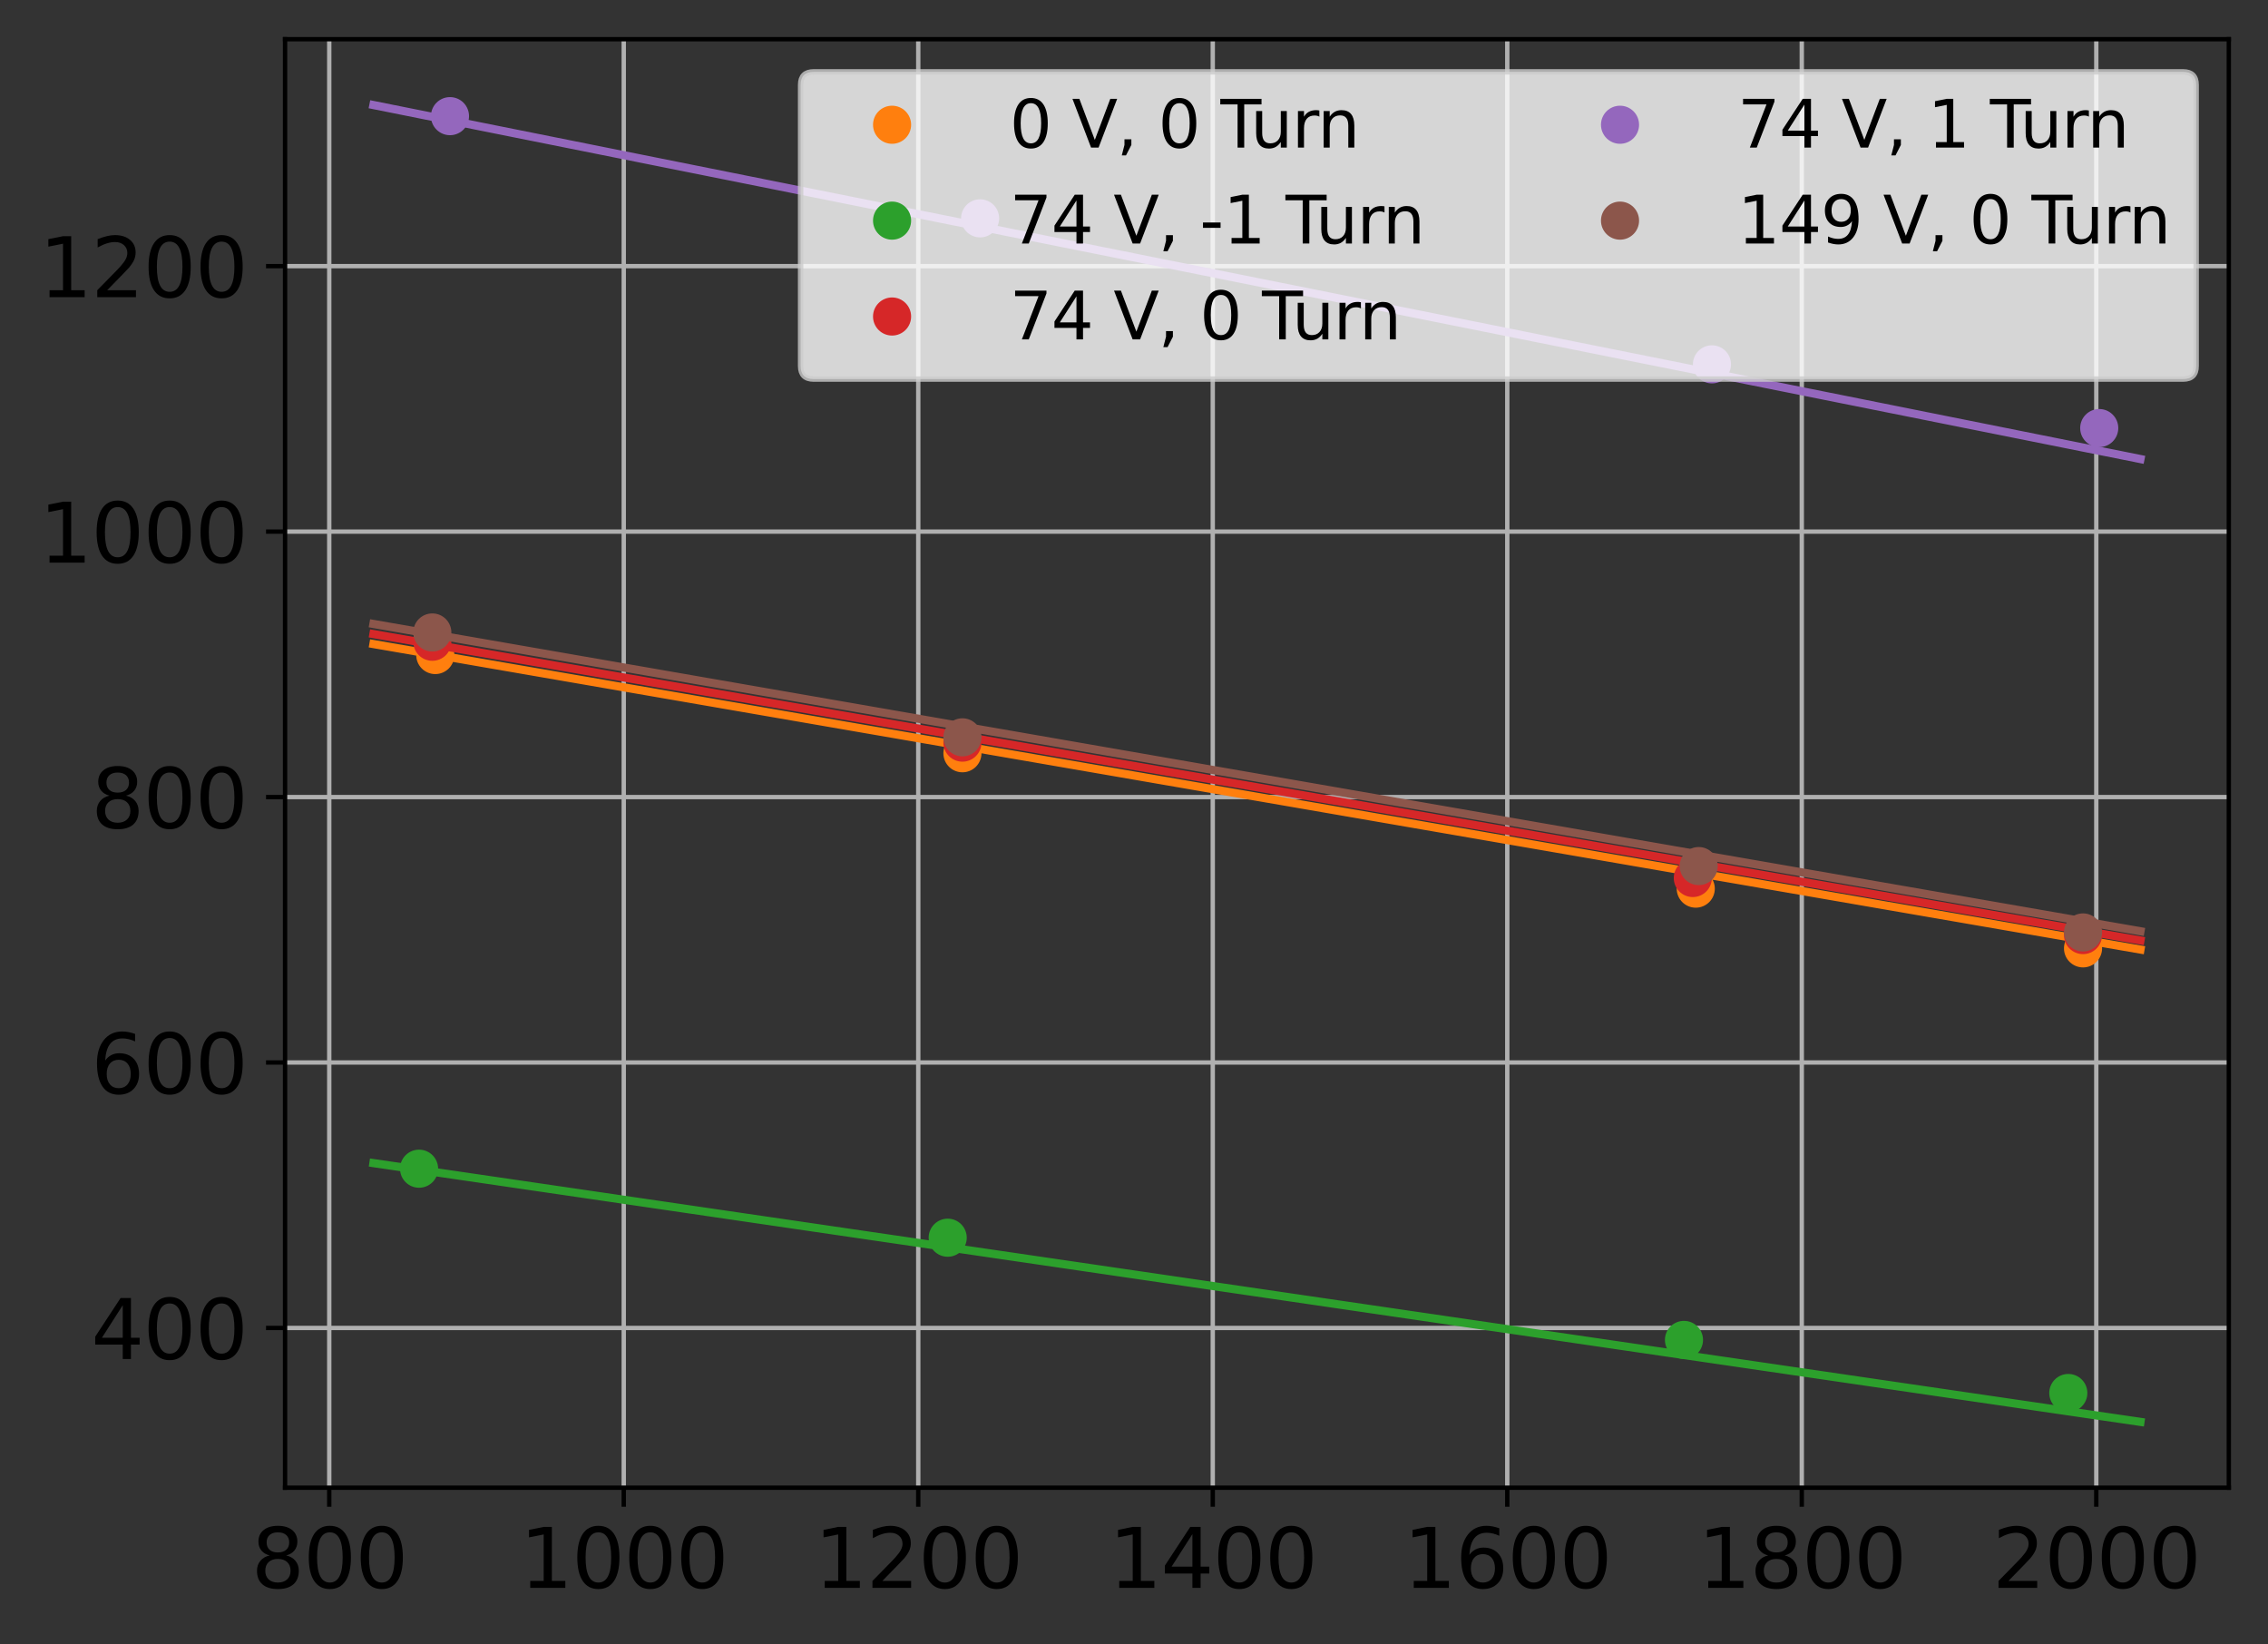 <?xml version="1.0" encoding="utf-8" standalone="no"?>
<!DOCTYPE svg PUBLIC "-//W3C//DTD SVG 1.1//EN"
  "http://www.w3.org/Graphics/SVG/1.1/DTD/svg11.dtd">
<svg xmlns:xlink="http://www.w3.org/1999/xlink" width="416.695pt" height="302.029pt" viewBox="0 0 416.695 302.029" xmlns="http://www.w3.org/2000/svg" version="1.1">
 <rect x="0" y="0" width="416.695" height="302.029" fill="#333333" stroke="none"/>
 <defs>
  <style type="text/css">*{stroke-linejoin: round; stroke-linecap: butt}</style>
 </defs>
 <g id="figure_1">
  <g id="patch_1">
   <path d="M 0 302.029 
L 416.695 302.029 
L 416.695 0 
L 0 0 
L 0 302.029 
z
" style="fill: none"/>
  </g>
  <g id="axes_1">
   <g id="patch_2">
    <path d="M 52.375 273.312 
L 409.495 273.312 
L 409.495 7.2 
L 52.375 7.2 
L 52.375 273.312 
z
" style="fill: none"/>
   </g>
   <g id="matplotlib.axis_1">
    <g id="xtick_1">
     <g id="line2d_1">
      <path d="M 60.491 273.312 
L 60.491 7.2 
" clip-path="url(#p8bc00dfc79)" style="fill: none; stroke: #b0b0b0; stroke-width: 0.8; stroke-linecap: square"/>
     </g>
     <g id="line2d_2">
      <defs>
       <path id="md39032bed2" d="M 0 0 
L 0 3.5 
" style="stroke: #000000; stroke-width: 0.8"/>
      </defs>
      <g>
       <use xlink:href="#md39032bed2" x="60.491" y="273.312" style="stroke: #000000; stroke-width: 0.8"/>
      </g>
     </g>
     <g id="text_1">
      <!-- 800 -->
      <g transform="translate(46.176 291.71) scale(0.15 -0.15)">
       <defs>
        <path id="DejaVuSans-38" d="M 2034 2216 
Q 1584 2216 1326 1975 
Q 1069 1734 1069 1313 
Q 1069 891 1326 650 
Q 1584 409 2034 409 
Q 2484 409 2743 651 
Q 3003 894 3003 1313 
Q 3003 1734 2745 1975 
Q 2488 2216 2034 2216 
z
M 1403 2484 
Q 997 2584 770 2862 
Q 544 3141 544 3541 
Q 544 4100 942 4425 
Q 1341 4750 2034 4750 
Q 2731 4750 3128 4425 
Q 3525 4100 3525 3541 
Q 3525 3141 3298 2862 
Q 3072 2584 2669 2484 
Q 3125 2378 3379 2068 
Q 3634 1759 3634 1313 
Q 3634 634 3220 271 
Q 2806 -91 2034 -91 
Q 1263 -91 848 271 
Q 434 634 434 1313 
Q 434 1759 690 2068 
Q 947 2378 1403 2484 
z
M 1172 3481 
Q 1172 3119 1398 2916 
Q 1625 2713 2034 2713 
Q 2441 2713 2670 2916 
Q 2900 3119 2900 3481 
Q 2900 3844 2670 4047 
Q 2441 4250 2034 4250 
Q 1625 4250 1398 4047 
Q 1172 3844 1172 3481 
z
" transform="scale(0.016)"/>
        <path id="DejaVuSans-30" d="M 2034 4250 
Q 1547 4250 1301 3770 
Q 1056 3291 1056 2328 
Q 1056 1369 1301 889 
Q 1547 409 2034 409 
Q 2525 409 2770 889 
Q 3016 1369 3016 2328 
Q 3016 3291 2770 3770 
Q 2525 4250 2034 4250 
z
M 2034 4750 
Q 2819 4750 3233 4129 
Q 3647 3509 3647 2328 
Q 3647 1150 3233 529 
Q 2819 -91 2034 -91 
Q 1250 -91 836 529 
Q 422 1150 422 2328 
Q 422 3509 836 4129 
Q 1250 4750 2034 4750 
z
" transform="scale(0.016)"/>
       </defs>
       <use xlink:href="#DejaVuSans-38"/>
       <use xlink:href="#DejaVuSans-30" x="63.623"/>
       <use xlink:href="#DejaVuSans-30" x="127.246"/>
      </g>
     </g>
    </g>
    <g id="xtick_2">
     <g id="line2d_3">
      <path d="M 114.6 273.312 
L 114.6 7.2 
" clip-path="url(#p8bc00dfc79)" style="fill: none; stroke: #b0b0b0; stroke-width: 0.8; stroke-linecap: square"/>
     </g>
     <g id="line2d_4">
      <g>
       <use xlink:href="#md39032bed2" x="114.6" y="273.312" style="stroke: #000000; stroke-width: 0.8"/>
      </g>
     </g>
     <g id="text_2">
      <!-- 1000 -->
      <g transform="translate(95.513 291.71) scale(0.15 -0.15)">
       <defs>
        <path id="DejaVuSans-31" d="M 794 531 
L 1825 531 
L 1825 4091 
L 703 3866 
L 703 4441 
L 1819 4666 
L 2450 4666 
L 2450 531 
L 3481 531 
L 3481 0 
L 794 0 
L 794 531 
z
" transform="scale(0.016)"/>
       </defs>
       <use xlink:href="#DejaVuSans-31"/>
       <use xlink:href="#DejaVuSans-30" x="63.623"/>
       <use xlink:href="#DejaVuSans-30" x="127.246"/>
       <use xlink:href="#DejaVuSans-30" x="190.869"/>
      </g>
     </g>
    </g>
    <g id="xtick_3">
     <g id="line2d_5">
      <path d="M 168.71 273.312 
L 168.71 7.2 
" clip-path="url(#p8bc00dfc79)" style="fill: none; stroke: #b0b0b0; stroke-width: 0.8; stroke-linecap: square"/>
     </g>
     <g id="line2d_6">
      <g>
       <use xlink:href="#md39032bed2" x="168.71" y="273.312" style="stroke: #000000; stroke-width: 0.8"/>
      </g>
     </g>
     <g id="text_3">
      <!-- 1200 -->
      <g transform="translate(149.622 291.71) scale(0.15 -0.15)">
       <defs>
        <path id="DejaVuSans-32" d="M 1228 531 
L 3431 531 
L 3431 0 
L 469 0 
L 469 531 
Q 828 903 1448 1529 
Q 2069 2156 2228 2338 
Q 2531 2678 2651 2914 
Q 2772 3150 2772 3378 
Q 2772 3750 2511 3984 
Q 2250 4219 1831 4219 
Q 1534 4219 1204 4116 
Q 875 4013 500 3803 
L 500 4441 
Q 881 4594 1212 4672 
Q 1544 4750 1819 4750 
Q 2544 4750 2975 4387 
Q 3406 4025 3406 3419 
Q 3406 3131 3298 2873 
Q 3191 2616 2906 2266 
Q 2828 2175 2409 1742 
Q 1991 1309 1228 531 
z
" transform="scale(0.016)"/>
       </defs>
       <use xlink:href="#DejaVuSans-31"/>
       <use xlink:href="#DejaVuSans-32" x="63.623"/>
       <use xlink:href="#DejaVuSans-30" x="127.246"/>
       <use xlink:href="#DejaVuSans-30" x="190.869"/>
      </g>
     </g>
    </g>
    <g id="xtick_4">
     <g id="line2d_7">
      <path d="M 222.819 273.312 
L 222.819 7.2 
" clip-path="url(#p8bc00dfc79)" style="fill: none; stroke: #b0b0b0; stroke-width: 0.8; stroke-linecap: square"/>
     </g>
     <g id="line2d_8">
      <g>
       <use xlink:href="#md39032bed2" x="222.819" y="273.312" style="stroke: #000000; stroke-width: 0.8"/>
      </g>
     </g>
     <g id="text_4">
      <!-- 1400 -->
      <g transform="translate(203.731 291.71) scale(0.15 -0.15)">
       <defs>
        <path id="DejaVuSans-34" d="M 2419 4116 
L 825 1625 
L 2419 1625 
L 2419 4116 
z
M 2253 4666 
L 3047 4666 
L 3047 1625 
L 3713 1625 
L 3713 1100 
L 3047 1100 
L 3047 0 
L 2419 0 
L 2419 1100 
L 313 1100 
L 313 1709 
L 2253 4666 
z
" transform="scale(0.016)"/>
       </defs>
       <use xlink:href="#DejaVuSans-31"/>
       <use xlink:href="#DejaVuSans-34" x="63.623"/>
       <use xlink:href="#DejaVuSans-30" x="127.246"/>
       <use xlink:href="#DejaVuSans-30" x="190.869"/>
      </g>
     </g>
    </g>
    <g id="xtick_5">
     <g id="line2d_9">
      <path d="M 276.928 273.312 
L 276.928 7.2 
" clip-path="url(#p8bc00dfc79)" style="fill: none; stroke: #b0b0b0; stroke-width: 0.8; stroke-linecap: square"/>
     </g>
     <g id="line2d_10">
      <g>
       <use xlink:href="#md39032bed2" x="276.928" y="273.312" style="stroke: #000000; stroke-width: 0.8"/>
      </g>
     </g>
     <g id="text_5">
      <!-- 1600 -->
      <g transform="translate(257.84 291.71) scale(0.15 -0.15)">
       <defs>
        <path id="DejaVuSans-36" d="M 2113 2584 
Q 1688 2584 1439 2293 
Q 1191 2003 1191 1497 
Q 1191 994 1439 701 
Q 1688 409 2113 409 
Q 2538 409 2786 701 
Q 3034 994 3034 1497 
Q 3034 2003 2786 2293 
Q 2538 2584 2113 2584 
z
M 3366 4563 
L 3366 3988 
Q 3128 4100 2886 4159 
Q 2644 4219 2406 4219 
Q 1781 4219 1451 3797 
Q 1122 3375 1075 2522 
Q 1259 2794 1537 2939 
Q 1816 3084 2150 3084 
Q 2853 3084 3261 2657 
Q 3669 2231 3669 1497 
Q 3669 778 3244 343 
Q 2819 -91 2113 -91 
Q 1303 -91 875 529 
Q 447 1150 447 2328 
Q 447 3434 972 4092 
Q 1497 4750 2381 4750 
Q 2619 4750 2861 4703 
Q 3103 4656 3366 4563 
z
" transform="scale(0.016)"/>
       </defs>
       <use xlink:href="#DejaVuSans-31"/>
       <use xlink:href="#DejaVuSans-36" x="63.623"/>
       <use xlink:href="#DejaVuSans-30" x="127.246"/>
       <use xlink:href="#DejaVuSans-30" x="190.869"/>
      </g>
     </g>
    </g>
    <g id="xtick_6">
     <g id="line2d_11">
      <path d="M 331.037 273.312 
L 331.037 7.2 
" clip-path="url(#p8bc00dfc79)" style="fill: none; stroke: #b0b0b0; stroke-width: 0.8; stroke-linecap: square"/>
     </g>
     <g id="line2d_12">
      <g>
       <use xlink:href="#md39032bed2" x="331.037" y="273.312" style="stroke: #000000; stroke-width: 0.8"/>
      </g>
     </g>
     <g id="text_6">
      <!-- 1800 -->
      <g transform="translate(311.949 291.71) scale(0.15 -0.15)">
       <use xlink:href="#DejaVuSans-31"/>
       <use xlink:href="#DejaVuSans-38" x="63.623"/>
       <use xlink:href="#DejaVuSans-30" x="127.246"/>
       <use xlink:href="#DejaVuSans-30" x="190.869"/>
      </g>
     </g>
    </g>
    <g id="xtick_7">
     <g id="line2d_13">
      <path d="M 385.146 273.312 
L 385.146 7.2 
" clip-path="url(#p8bc00dfc79)" style="fill: none; stroke: #b0b0b0; stroke-width: 0.8; stroke-linecap: square"/>
     </g>
     <g id="line2d_14">
      <g>
       <use xlink:href="#md39032bed2" x="385.146" y="273.312" style="stroke: #000000; stroke-width: 0.8"/>
      </g>
     </g>
     <g id="text_7">
      <!-- 2000 -->
      <g transform="translate(366.058 291.71) scale(0.15 -0.15)">
       <use xlink:href="#DejaVuSans-32"/>
       <use xlink:href="#DejaVuSans-30" x="63.623"/>
       <use xlink:href="#DejaVuSans-30" x="127.246"/>
       <use xlink:href="#DejaVuSans-30" x="190.869"/>
      </g>
     </g>
    </g>
   </g>
   <g id="matplotlib.axis_2">
    <g id="ytick_1">
     <g id="line2d_15">
      <path d="M 52.375 243.962 
L 409.495 243.962 
" clip-path="url(#p8bc00dfc79)" style="fill: none; stroke: #b0b0b0; stroke-width: 0.8; stroke-linecap: square"/>
     </g>
     <g id="line2d_16">
      <defs>
       <path id="m6f3f5b6aff" d="M 0 0 
L -3.5 0 
" style="stroke: #000000; stroke-width: 0.8"/>
      </defs>
      <g>
       <use xlink:href="#m6f3f5b6aff" x="52.375" y="243.962" style="stroke: #000000; stroke-width: 0.8"/>
      </g>
     </g>
     <g id="text_8">
      <!-- 400 -->
      <g transform="translate(16.744 249.661) scale(0.15 -0.15)">
       <use xlink:href="#DejaVuSans-34"/>
       <use xlink:href="#DejaVuSans-30" x="63.623"/>
       <use xlink:href="#DejaVuSans-30" x="127.246"/>
      </g>
     </g>
    </g>
    <g id="ytick_2">
     <g id="line2d_17">
      <path d="M 52.375 195.195 
L 409.495 195.195 
" clip-path="url(#p8bc00dfc79)" style="fill: none; stroke: #b0b0b0; stroke-width: 0.8; stroke-linecap: square"/>
     </g>
     <g id="line2d_18">
      <g>
       <use xlink:href="#m6f3f5b6aff" x="52.375" y="195.195" style="stroke: #000000; stroke-width: 0.8"/>
      </g>
     </g>
     <g id="text_9">
      <!-- 600 -->
      <g transform="translate(16.744 200.893) scale(0.15 -0.15)">
       <use xlink:href="#DejaVuSans-36"/>
       <use xlink:href="#DejaVuSans-30" x="63.623"/>
       <use xlink:href="#DejaVuSans-30" x="127.246"/>
      </g>
     </g>
    </g>
    <g id="ytick_3">
     <g id="line2d_19">
      <path d="M 52.375 146.427 
L 409.495 146.427 
" clip-path="url(#p8bc00dfc79)" style="fill: none; stroke: #b0b0b0; stroke-width: 0.8; stroke-linecap: square"/>
     </g>
     <g id="line2d_20">
      <g>
       <use xlink:href="#m6f3f5b6aff" x="52.375" y="146.427" style="stroke: #000000; stroke-width: 0.8"/>
      </g>
     </g>
     <g id="text_10">
      <!-- 800 -->
      <g transform="translate(16.744 152.126) scale(0.15 -0.15)">
       <use xlink:href="#DejaVuSans-38"/>
       <use xlink:href="#DejaVuSans-30" x="63.623"/>
       <use xlink:href="#DejaVuSans-30" x="127.246"/>
      </g>
     </g>
    </g>
    <g id="ytick_4">
     <g id="line2d_21">
      <path d="M 52.375 97.66 
L 409.495 97.66 
" clip-path="url(#p8bc00dfc79)" style="fill: none; stroke: #b0b0b0; stroke-width: 0.8; stroke-linecap: square"/>
     </g>
     <g id="line2d_22">
      <g>
       <use xlink:href="#m6f3f5b6aff" x="52.375" y="97.66" style="stroke: #000000; stroke-width: 0.8"/>
      </g>
     </g>
     <g id="text_11">
      <!-- 1000 -->
      <g transform="translate(7.2 103.359) scale(0.15 -0.15)">
       <use xlink:href="#DejaVuSans-31"/>
       <use xlink:href="#DejaVuSans-30" x="63.623"/>
       <use xlink:href="#DejaVuSans-30" x="127.246"/>
       <use xlink:href="#DejaVuSans-30" x="190.869"/>
      </g>
     </g>
    </g>
    <g id="ytick_5">
     <g id="line2d_23">
      <path d="M 52.375 48.893 
L 409.495 48.893 
" clip-path="url(#p8bc00dfc79)" style="fill: none; stroke: #b0b0b0; stroke-width: 0.8; stroke-linecap: square"/>
     </g>
     <g id="line2d_24">
      <g>
       <use xlink:href="#m6f3f5b6aff" x="52.375" y="48.893" style="stroke: #000000; stroke-width: 0.8"/>
      </g>
     </g>
     <g id="text_12">
      <!-- 1200 -->
      <g transform="translate(7.2 54.591) scale(0.15 -0.15)">
       <use xlink:href="#DejaVuSans-31"/>
       <use xlink:href="#DejaVuSans-32" x="63.623"/>
       <use xlink:href="#DejaVuSans-30" x="127.246"/>
       <use xlink:href="#DejaVuSans-30" x="190.869"/>
      </g>
     </g>
    </g>
   </g>
   <g id="line2d_25">
    <defs>
     <path id="mff6e4f8517" d="M 0 3 
C 0.796 3 1.559 2.684 2.121 2.121 
C 2.684 1.559 3 0.796 3 0 
C 3 -0.796 2.684 -1.559 2.121 -2.121 
C 1.559 -2.684 0.796 -3 0 -3 
C -0.796 -3 -1.559 -2.684 -2.121 -2.121 
C -2.684 -1.559 -3 -0.796 -3 0 
C -3 0.796 -2.684 1.559 -2.121 2.121 
C -1.559 2.684 -0.796 3 0 3 
z
" style="stroke: #ff7f0e"/>
    </defs>
    <g clip-path="url(#p8bc00dfc79)">
     <use xlink:href="#mff6e4f8517" x="79.971" y="120.337" style="fill: #ff7f0e; stroke: #ff7f0e"/>
     <use xlink:href="#mff6e4f8517" x="176.826" y="138.381" style="fill: #ff7f0e; stroke: #ff7f0e"/>
     <use xlink:href="#mff6e4f8517" x="311.558" y="163.252" style="fill: #ff7f0e; stroke: #ff7f0e"/>
     <use xlink:href="#mff6e4f8517" x="382.711" y="174.225" style="fill: #ff7f0e; stroke: #ff7f0e"/>
    </g>
   </g>
   <g id="line2d_26">
    <path d="M 68.608 118.318 
L 71.854 118.879 
L 75.101 119.441 
L 78.347 120.002 
L 81.594 120.563 
L 84.84 121.124 
L 88.087 121.686 
L 91.334 122.247 
L 94.58 122.808 
L 97.827 123.369 
L 101.073 123.931 
L 104.32 124.492 
L 107.566 125.053 
L 110.813 125.614 
L 114.059 126.176 
L 117.306 126.737 
L 120.552 127.298 
L 123.799 127.859 
L 127.046 128.421 
L 130.292 128.982 
L 133.539 129.543 
L 136.785 130.104 
L 140.032 130.666 
L 143.278 131.227 
L 146.525 131.788 
L 149.771 132.349 
L 153.018 132.91 
L 156.264 133.472 
L 159.511 134.033 
L 162.758 134.594 
L 166.004 135.155 
L 169.251 135.717 
L 172.497 136.278 
L 175.744 136.839 
L 178.99 137.4 
L 182.237 137.962 
L 185.483 138.523 
L 188.73 139.084 
L 191.976 139.645 
L 195.223 140.207 
L 198.47 140.768 
L 201.716 141.329 
L 204.963 141.89 
L 208.209 142.452 
L 211.456 143.013 
L 214.702 143.574 
L 217.949 144.135 
L 221.195 144.697 
L 224.442 145.258 
L 227.688 145.819 
L 230.935 146.38 
L 234.182 146.942 
L 237.428 147.503 
L 240.675 148.064 
L 243.921 148.625 
L 247.168 149.187 
L 250.414 149.748 
L 253.661 150.309 
L 256.907 150.87 
L 260.154 151.432 
L 263.4 151.993 
L 266.647 152.554 
L 269.894 153.115 
L 273.14 153.677 
L 276.387 154.238 
L 279.633 154.799 
L 282.88 155.36 
L 286.126 155.922 
L 289.373 156.483 
L 292.619 157.044 
L 295.866 157.605 
L 299.112 158.167 
L 302.359 158.728 
L 305.606 159.289 
L 308.852 159.85 
L 312.099 160.412 
L 315.345 160.973 
L 318.592 161.534 
L 321.838 162.095 
L 325.085 162.657 
L 328.331 163.218 
L 331.578 163.779 
L 334.824 164.34 
L 338.071 164.902 
L 341.318 165.463 
L 344.564 166.024 
L 347.811 166.585 
L 351.057 167.147 
L 354.304 167.708 
L 357.55 168.269 
L 360.797 168.83 
L 364.043 169.392 
L 367.29 169.953 
L 370.536 170.514 
L 373.783 171.075 
L 377.03 171.637 
L 380.276 172.198 
L 383.523 172.759 
L 386.769 173.32 
L 390.016 173.882 
L 393.262 174.443 
" clip-path="url(#p8bc00dfc79)" style="fill: none; stroke: #ff7f0e; stroke-width: 1.5; stroke-linecap: square"/>
   </g>
   <g id="line2d_27">
    <defs>
     <path id="m5b2af9e1fb" d="M 0 3 
C 0.796 3 1.559 2.684 2.121 2.121 
C 2.684 1.559 3 0.796 3 0 
C 3 -0.796 2.684 -1.559 2.121 -2.121 
C 1.559 -2.684 0.796 -3 0 -3 
C -0.796 -3 -1.559 -2.684 -2.121 -2.121 
C -2.684 -1.559 -3 -0.796 -3 0 
C -3 0.796 -2.684 1.559 -2.121 2.121 
C -1.559 2.684 -0.796 3 0 3 
z
" style="stroke: #2ca02c"/>
    </defs>
    <g clip-path="url(#p8bc00dfc79)">
     <use xlink:href="#m5b2af9e1fb" x="76.995" y="214.702" style="fill: #2ca02c; stroke: #2ca02c"/>
     <use xlink:href="#m5b2af9e1fb" x="174.12" y="227.381" style="fill: #2ca02c; stroke: #2ca02c"/>
     <use xlink:href="#m5b2af9e1fb" x="309.393" y="246.157" style="fill: #2ca02c; stroke: #2ca02c"/>
     <use xlink:href="#m5b2af9e1fb" x="380.006" y="255.91" style="fill: #2ca02c; stroke: #2ca02c"/>
    </g>
   </g>
   <g id="line2d_28">
    <path d="M 68.608 213.674 
L 71.854 214.149 
L 75.101 214.625 
L 78.347 215.1 
L 81.594 215.575 
L 84.84 216.051 
L 88.087 216.526 
L 91.334 217.002 
L 94.58 217.477 
L 97.827 217.953 
L 101.073 218.428 
L 104.32 218.903 
L 107.566 219.379 
L 110.813 219.854 
L 114.059 220.33 
L 117.306 220.805 
L 120.552 221.281 
L 123.799 221.756 
L 127.046 222.231 
L 130.292 222.707 
L 133.539 223.182 
L 136.785 223.658 
L 140.032 224.133 
L 143.278 224.608 
L 146.525 225.084 
L 149.771 225.559 
L 153.018 226.035 
L 156.264 226.51 
L 159.511 226.986 
L 162.758 227.461 
L 166.004 227.936 
L 169.251 228.412 
L 172.497 228.887 
L 175.744 229.363 
L 178.99 229.838 
L 182.237 230.314 
L 185.483 230.789 
L 188.73 231.264 
L 191.976 231.74 
L 195.223 232.215 
L 198.47 232.691 
L 201.716 233.166 
L 204.963 233.642 
L 208.209 234.117 
L 211.456 234.592 
L 214.702 235.068 
L 217.949 235.543 
L 221.195 236.019 
L 224.442 236.494 
L 227.688 236.969 
L 230.935 237.445 
L 234.182 237.92 
L 237.428 238.396 
L 240.675 238.871 
L 243.921 239.347 
L 247.168 239.822 
L 250.414 240.297 
L 253.661 240.773 
L 256.907 241.248 
L 260.154 241.724 
L 263.4 242.199 
L 266.647 242.675 
L 269.894 243.15 
L 273.14 243.625 
L 276.387 244.101 
L 279.633 244.576 
L 282.88 245.052 
L 286.126 245.527 
L 289.373 246.002 
L 292.619 246.478 
L 295.866 246.953 
L 299.112 247.429 
L 302.359 247.904 
L 305.606 248.38 
L 308.852 248.855 
L 312.099 249.33 
L 315.345 249.806 
L 318.592 250.281 
L 321.838 250.757 
L 325.085 251.232 
L 328.331 251.708 
L 331.578 252.183 
L 334.824 252.658 
L 338.071 253.134 
L 341.318 253.609 
L 344.564 254.085 
L 347.811 254.56 
L 351.057 255.036 
L 354.304 255.511 
L 357.55 255.986 
L 360.797 256.462 
L 364.043 256.937 
L 367.29 257.413 
L 370.536 257.888 
L 373.783 258.363 
L 377.03 258.839 
L 380.276 259.314 
L 383.523 259.79 
L 386.769 260.265 
L 390.016 260.741 
L 393.262 261.216 
" clip-path="url(#p8bc00dfc79)" style="fill: none; stroke: #2ca02c; stroke-width: 1.5; stroke-linecap: square"/>
   </g>
   <g id="line2d_29">
    <defs>
     <path id="m2c75f8ed43" d="M 0 3 
C 0.796 3 1.559 2.684 2.121 2.121 
C 2.684 1.559 3 0.796 3 0 
C 3 -0.796 2.684 -1.559 2.121 -2.121 
C 1.559 -2.684 0.796 -3 0 -3 
C -0.796 -3 -1.559 -2.684 -2.121 -2.121 
C -2.684 -1.559 -3 -0.796 -3 0 
C -3 0.796 -2.684 1.559 -2.121 2.121 
C -1.559 2.684 -0.796 3 0 3 
z
" style="stroke: #d62728"/>
    </defs>
    <g clip-path="url(#p8bc00dfc79)">
     <use xlink:href="#m2c75f8ed43" x="79.43" y="117.898" style="fill: #d62728; stroke: #d62728"/>
     <use xlink:href="#m2c75f8ed43" x="176.826" y="136.43" style="fill: #d62728; stroke: #d62728"/>
     <use xlink:href="#m2c75f8ed43" x="311.016" y="161.301" style="fill: #d62728; stroke: #d62728"/>
     <use xlink:href="#m2c75f8ed43" x="382.711" y="171.786" style="fill: #d62728; stroke: #d62728"/>
    </g>
   </g>
   <g id="line2d_30">
    <path d="M 68.608 116.485 
L 71.854 117.048 
L 75.101 117.611 
L 78.347 118.174 
L 81.594 118.736 
L 84.84 119.299 
L 88.087 119.862 
L 91.334 120.425 
L 94.58 120.988 
L 97.827 121.551 
L 101.073 122.114 
L 104.32 122.677 
L 107.566 123.24 
L 110.813 123.803 
L 114.059 124.365 
L 117.306 124.928 
L 120.552 125.491 
L 123.799 126.054 
L 127.046 126.617 
L 130.292 127.18 
L 133.539 127.743 
L 136.785 128.306 
L 140.032 128.869 
L 143.278 129.432 
L 146.525 129.994 
L 149.771 130.557 
L 153.018 131.12 
L 156.264 131.683 
L 159.511 132.246 
L 162.758 132.809 
L 166.004 133.372 
L 169.251 133.935 
L 172.497 134.498 
L 175.744 135.061 
L 178.99 135.623 
L 182.237 136.186 
L 185.483 136.749 
L 188.73 137.312 
L 191.976 137.875 
L 195.223 138.438 
L 198.47 139.001 
L 201.716 139.564 
L 204.963 140.127 
L 208.209 140.689 
L 211.456 141.252 
L 214.702 141.815 
L 217.949 142.378 
L 221.195 142.941 
L 224.442 143.504 
L 227.688 144.067 
L 230.935 144.63 
L 234.182 145.193 
L 237.428 145.756 
L 240.675 146.318 
L 243.921 146.881 
L 247.168 147.444 
L 250.414 148.007 
L 253.661 148.57 
L 256.907 149.133 
L 260.154 149.696 
L 263.4 150.259 
L 266.647 150.822 
L 269.894 151.385 
L 273.14 151.947 
L 276.387 152.51 
L 279.633 153.073 
L 282.88 153.636 
L 286.126 154.199 
L 289.373 154.762 
L 292.619 155.325 
L 295.866 155.888 
L 299.112 156.451 
L 302.359 157.013 
L 305.606 157.576 
L 308.852 158.139 
L 312.099 158.702 
L 315.345 159.265 
L 318.592 159.828 
L 321.838 160.391 
L 325.085 160.954 
L 328.331 161.517 
L 331.578 162.08 
L 334.824 162.642 
L 338.071 163.205 
L 341.318 163.768 
L 344.564 164.331 
L 347.811 164.894 
L 351.057 165.457 
L 354.304 166.02 
L 357.55 166.583 
L 360.797 167.146 
L 364.043 167.709 
L 367.29 168.271 
L 370.536 168.834 
L 373.783 169.397 
L 377.03 169.96 
L 380.276 170.523 
L 383.523 171.086 
L 386.769 171.649 
L 390.016 172.212 
L 393.262 172.775 
" clip-path="url(#p8bc00dfc79)" style="fill: none; stroke: #d62728; stroke-width: 1.5; stroke-linecap: square"/>
   </g>
   <g id="line2d_31">
    <defs>
     <path id="ma833c5b6ac" d="M 0 3 
C 0.796 3 1.559 2.684 2.121 2.121 
C 2.684 1.559 3 0.796 3 0 
C 3 -0.796 2.684 -1.559 2.121 -2.121 
C 1.559 -2.684 0.796 -3 0 -3 
C -0.796 -3 -1.559 -2.684 -2.121 -2.121 
C -2.684 -1.559 -3 -0.796 -3 0 
C -3 0.796 -2.684 1.559 -2.121 2.121 
C -1.559 2.684 -0.796 3 0 3 
z
" style="stroke: #9467bd"/>
    </defs>
    <g clip-path="url(#p8bc00dfc79)">
     <use xlink:href="#ma833c5b6ac" x="82.676" y="21.339" style="fill: #9467bd; stroke: #9467bd"/>
     <use xlink:href="#ma833c5b6ac" x="180.072" y="40.114" style="fill: #9467bd; stroke: #9467bd"/>
     <use xlink:href="#ma833c5b6ac" x="314.534" y="66.936" style="fill: #9467bd; stroke: #9467bd"/>
     <use xlink:href="#ma833c5b6ac" x="385.687" y="78.641" style="fill: #9467bd; stroke: #9467bd"/>
    </g>
   </g>
   <g id="line2d_32">
    <path d="M 68.608 19.296 
L 71.854 19.946 
L 75.101 20.597 
L 78.347 21.247 
L 81.594 21.897 
L 84.84 22.548 
L 88.087 23.198 
L 91.334 23.849 
L 94.58 24.499 
L 97.827 25.149 
L 101.073 25.8 
L 104.32 26.45 
L 107.566 27.1 
L 110.813 27.751 
L 114.059 28.401 
L 117.306 29.052 
L 120.552 29.702 
L 123.799 30.352 
L 127.046 31.003 
L 130.292 31.653 
L 133.539 32.303 
L 136.785 32.954 
L 140.032 33.604 
L 143.278 34.255 
L 146.525 34.905 
L 149.771 35.555 
L 153.018 36.206 
L 156.264 36.856 
L 159.511 37.506 
L 162.758 38.157 
L 166.004 38.807 
L 169.251 39.458 
L 172.497 40.108 
L 175.744 40.758 
L 178.99 41.409 
L 182.237 42.059 
L 185.483 42.709 
L 188.73 43.36 
L 191.976 44.01 
L 195.223 44.661 
L 198.47 45.311 
L 201.716 45.961 
L 204.963 46.612 
L 208.209 47.262 
L 211.456 47.912 
L 214.702 48.563 
L 217.949 49.213 
L 221.195 49.863 
L 224.442 50.514 
L 227.688 51.164 
L 230.935 51.815 
L 234.182 52.465 
L 237.428 53.115 
L 240.675 53.766 
L 243.921 54.416 
L 247.168 55.066 
L 250.414 55.717 
L 253.661 56.367 
L 256.907 57.018 
L 260.154 57.668 
L 263.4 58.318 
L 266.647 58.969 
L 269.894 59.619 
L 273.14 60.269 
L 276.387 60.92 
L 279.633 61.57 
L 282.88 62.221 
L 286.126 62.871 
L 289.373 63.521 
L 292.619 64.172 
L 295.866 64.822 
L 299.112 65.472 
L 302.359 66.123 
L 305.606 66.773 
L 308.852 67.424 
L 312.099 68.074 
L 315.345 68.724 
L 318.592 69.375 
L 321.838 70.025 
L 325.085 70.675 
L 328.331 71.326 
L 331.578 71.976 
L 334.824 72.627 
L 338.071 73.277 
L 341.318 73.927 
L 344.564 74.578 
L 347.811 75.228 
L 351.057 75.878 
L 354.304 76.529 
L 357.55 77.179 
L 360.797 77.83 
L 364.043 78.48 
L 367.29 79.13 
L 370.536 79.781 
L 373.783 80.431 
L 377.03 81.081 
L 380.276 81.732 
L 383.523 82.382 
L 386.769 83.032 
L 390.016 83.683 
L 393.262 84.333 
" clip-path="url(#p8bc00dfc79)" style="fill: none; stroke: #9467bd; stroke-width: 1.5; stroke-linecap: square"/>
   </g>
   <g id="line2d_33">
    <defs>
     <path id="mc8bf80d0e1" d="M 0 3 
C 0.796 3 1.559 2.684 2.121 2.121 
C 2.684 1.559 3 0.796 3 0 
C 3 -0.796 2.684 -1.559 2.121 -2.121 
C 1.559 -2.684 0.796 -3 0 -3 
C -0.796 -3 -1.559 -2.684 -2.121 -2.121 
C -2.684 -1.559 -3 -0.796 -3 0 
C -3 0.796 -2.684 1.559 -2.121 2.121 
C -1.559 2.684 -0.796 3 0 3 
z
" style="stroke: #8c564b"/>
    </defs>
    <g clip-path="url(#p8bc00dfc79)">
     <use xlink:href="#mc8bf80d0e1" x="79.43" y="116.191" style="fill: #8c564b; stroke: #8c564b"/>
     <use xlink:href="#mc8bf80d0e1" x="176.826" y="135.455" style="fill: #8c564b; stroke: #8c564b"/>
     <use xlink:href="#mc8bf80d0e1" x="312.099" y="159.107" style="fill: #8c564b; stroke: #8c564b"/>
     <use xlink:href="#mc8bf80d0e1" x="382.711" y="171.299" style="fill: #8c564b; stroke: #8c564b"/>
    </g>
   </g>
   <g id="line2d_34">
    <path d="M 68.608 114.627 
L 71.854 115.192 
L 75.101 115.756 
L 78.347 116.321 
L 81.594 116.885 
L 84.84 117.45 
L 88.087 118.014 
L 91.334 118.579 
L 94.58 119.144 
L 97.827 119.708 
L 101.073 120.273 
L 104.32 120.837 
L 107.566 121.402 
L 110.813 121.966 
L 114.059 122.531 
L 117.306 123.095 
L 120.552 123.66 
L 123.799 124.225 
L 127.046 124.789 
L 130.292 125.354 
L 133.539 125.918 
L 136.785 126.483 
L 140.032 127.047 
L 143.278 127.612 
L 146.525 128.177 
L 149.771 128.741 
L 153.018 129.306 
L 156.264 129.87 
L 159.511 130.435 
L 162.758 130.999 
L 166.004 131.564 
L 169.251 132.129 
L 172.497 132.693 
L 175.744 133.258 
L 178.99 133.822 
L 182.237 134.387 
L 185.483 134.951 
L 188.73 135.516 
L 191.976 136.081 
L 195.223 136.645 
L 198.47 137.21 
L 201.716 137.774 
L 204.963 138.339 
L 208.209 138.903 
L 211.456 139.468 
L 214.702 140.033 
L 217.949 140.597 
L 221.195 141.162 
L 224.442 141.726 
L 227.688 142.291 
L 230.935 142.855 
L 234.182 143.42 
L 237.428 143.985 
L 240.675 144.549 
L 243.921 145.114 
L 247.168 145.678 
L 250.414 146.243 
L 253.661 146.807 
L 256.907 147.372 
L 260.154 147.937 
L 263.4 148.501 
L 266.647 149.066 
L 269.894 149.63 
L 273.14 150.195 
L 276.387 150.759 
L 279.633 151.324 
L 282.88 151.889 
L 286.126 152.453 
L 289.373 153.018 
L 292.619 153.582 
L 295.866 154.147 
L 299.112 154.711 
L 302.359 155.276 
L 305.606 155.841 
L 308.852 156.405 
L 312.099 156.97 
L 315.345 157.534 
L 318.592 158.099 
L 321.838 158.663 
L 325.085 159.228 
L 328.331 159.793 
L 331.578 160.357 
L 334.824 160.922 
L 338.071 161.486 
L 341.318 162.051 
L 344.564 162.615 
L 347.811 163.18 
L 351.057 163.744 
L 354.304 164.309 
L 357.55 164.874 
L 360.797 165.438 
L 364.043 166.003 
L 367.29 166.567 
L 370.536 167.132 
L 373.783 167.696 
L 377.03 168.261 
L 380.276 168.826 
L 383.523 169.39 
L 386.769 169.955 
L 390.016 170.519 
L 393.262 171.084 
" clip-path="url(#p8bc00dfc79)" style="fill: none; stroke: #8c564b; stroke-width: 1.5; stroke-linecap: square"/>
   </g>
   <g id="patch_3">
    <path d="M 52.375 273.312 
L 52.375 7.2 
" style="fill: none; stroke: #000000; stroke-width: 0.8; stroke-linejoin: miter; stroke-linecap: square"/>
   </g>
   <g id="patch_4">
    <path d="M 409.495 273.312 
L 409.495 7.2 
" style="fill: none; stroke: #000000; stroke-width: 0.8; stroke-linejoin: miter; stroke-linecap: square"/>
   </g>
   <g id="patch_5">
    <path d="M 52.375 273.312 
L 409.495 273.312 
" style="fill: none; stroke: #000000; stroke-width: 0.8; stroke-linejoin: miter; stroke-linecap: square"/>
   </g>
   <g id="patch_6">
    <path d="M 52.375 7.2 
L 409.495 7.2 
" style="fill: none; stroke: #000000; stroke-width: 0.8; stroke-linejoin: miter; stroke-linecap: square"/>
   </g>
   <g id="legend_1">
    <g id="patch_7">
     <path d="M 149.498 69.641 
L 401.095 69.641 
Q 403.495 69.641 403.495 67.241 
L 403.495 15.6 
Q 403.495 13.2 401.095 13.2 
L 149.498 13.2 
Q 147.098 13.2 147.098 15.6 
L 147.098 67.241 
Q 147.098 69.641 149.498 69.641 
z
" style="fill: #ffffff; opacity: 0.8; stroke: #cccccc; stroke-linejoin: miter"/>
    </g>
    <g id="line2d_35">
     <g>
      <use xlink:href="#mff6e4f8517" x="163.898" y="22.918" style="fill: #ff7f0e; stroke: #ff7f0e"/>
     </g>
    </g>
    <g id="text_13">
     <!-- 0 V, 0 Turn -->
     <g transform="translate(185.498 27.118) scale(0.12 -0.12)">
      <defs>
       <path id="DejaVuSans-20" transform="scale(0.016)"/>
       <path id="DejaVuSans-56" d="M 1831 0 
L 50 4666 
L 709 4666 
L 2188 738 
L 3669 4666 
L 4325 4666 
L 2547 0 
L 1831 0 
z
" transform="scale(0.016)"/>
       <path id="DejaVuSans-2c" d="M 750 794 
L 1409 794 
L 1409 256 
L 897 -744 
L 494 -744 
L 750 256 
L 750 794 
z
" transform="scale(0.016)"/>
       <path id="DejaVuSans-54" d="M -19 4666 
L 3928 4666 
L 3928 4134 
L 2272 4134 
L 2272 0 
L 1638 0 
L 1638 4134 
L -19 4134 
L -19 4666 
z
" transform="scale(0.016)"/>
       <path id="DejaVuSans-75" d="M 544 1381 
L 544 3500 
L 1119 3500 
L 1119 1403 
Q 1119 906 1312 657 
Q 1506 409 1894 409 
Q 2359 409 2629 706 
Q 2900 1003 2900 1516 
L 2900 3500 
L 3475 3500 
L 3475 0 
L 2900 0 
L 2900 538 
Q 2691 219 2414 64 
Q 2138 -91 1772 -91 
Q 1169 -91 856 284 
Q 544 659 544 1381 
z
M 1991 3584 
L 1991 3584 
z
" transform="scale(0.016)"/>
       <path id="DejaVuSans-72" d="M 2631 2963 
Q 2534 3019 2420 3045 
Q 2306 3072 2169 3072 
Q 1681 3072 1420 2755 
Q 1159 2438 1159 1844 
L 1159 0 
L 581 0 
L 581 3500 
L 1159 3500 
L 1159 2956 
Q 1341 3275 1631 3429 
Q 1922 3584 2338 3584 
Q 2397 3584 2469 3576 
Q 2541 3569 2628 3553 
L 2631 2963 
z
" transform="scale(0.016)"/>
       <path id="DejaVuSans-6e" d="M 3513 2113 
L 3513 0 
L 2938 0 
L 2938 2094 
Q 2938 2591 2744 2837 
Q 2550 3084 2163 3084 
Q 1697 3084 1428 2787 
Q 1159 2491 1159 1978 
L 1159 0 
L 581 0 
L 581 3500 
L 1159 3500 
L 1159 2956 
Q 1366 3272 1645 3428 
Q 1925 3584 2291 3584 
Q 2894 3584 3203 3211 
Q 3513 2838 3513 2113 
z
" transform="scale(0.016)"/>
      </defs>
      <use xlink:href="#DejaVuSans-30"/>
      <use xlink:href="#DejaVuSans-20" x="63.623"/>
      <use xlink:href="#DejaVuSans-56" x="95.41"/>
      <use xlink:href="#DejaVuSans-2c" x="163.818"/>
      <use xlink:href="#DejaVuSans-20" x="195.605"/>
      <use xlink:href="#DejaVuSans-30" x="227.393"/>
      <use xlink:href="#DejaVuSans-20" x="291.016"/>
      <use xlink:href="#DejaVuSans-54" x="322.803"/>
      <use xlink:href="#DejaVuSans-75" x="368.762"/>
      <use xlink:href="#DejaVuSans-72" x="432.141"/>
      <use xlink:href="#DejaVuSans-6e" x="471.504"/>
     </g>
    </g>
    <g id="line2d_36">
     <g>
      <use xlink:href="#m5b2af9e1fb" x="163.898" y="40.532" style="fill: #2ca02c; stroke: #2ca02c"/>
     </g>
    </g>
    <g id="text_14">
     <!-- 74 V, -1 Turn -->
     <g transform="translate(185.498 44.732) scale(0.12 -0.12)">
      <defs>
       <path id="DejaVuSans-37" d="M 525 4666 
L 3525 4666 
L 3525 4397 
L 1831 0 
L 1172 0 
L 2766 4134 
L 525 4134 
L 525 4666 
z
" transform="scale(0.016)"/>
       <path id="DejaVuSans-2d" d="M 313 2009 
L 1997 2009 
L 1997 1497 
L 313 1497 
L 313 2009 
z
" transform="scale(0.016)"/>
      </defs>
      <use xlink:href="#DejaVuSans-37"/>
      <use xlink:href="#DejaVuSans-34" x="63.623"/>
      <use xlink:href="#DejaVuSans-20" x="127.246"/>
      <use xlink:href="#DejaVuSans-56" x="159.033"/>
      <use xlink:href="#DejaVuSans-2c" x="227.441"/>
      <use xlink:href="#DejaVuSans-20" x="259.229"/>
      <use xlink:href="#DejaVuSans-2d" x="291.016"/>
      <use xlink:href="#DejaVuSans-31" x="327.1"/>
      <use xlink:href="#DejaVuSans-20" x="390.723"/>
      <use xlink:href="#DejaVuSans-54" x="422.51"/>
      <use xlink:href="#DejaVuSans-75" x="468.469"/>
      <use xlink:href="#DejaVuSans-72" x="531.848"/>
      <use xlink:href="#DejaVuSans-6e" x="571.211"/>
     </g>
    </g>
    <g id="line2d_37">
     <g>
      <use xlink:href="#m2c75f8ed43" x="163.898" y="58.146" style="fill: #d62728; stroke: #d62728"/>
     </g>
    </g>
    <g id="text_15">
     <!-- 74 V, 0 Turn -->
     <g transform="translate(185.498 62.346) scale(0.12 -0.12)">
      <use xlink:href="#DejaVuSans-37"/>
      <use xlink:href="#DejaVuSans-34" x="63.623"/>
      <use xlink:href="#DejaVuSans-20" x="127.246"/>
      <use xlink:href="#DejaVuSans-56" x="159.033"/>
      <use xlink:href="#DejaVuSans-2c" x="227.441"/>
      <use xlink:href="#DejaVuSans-20" x="259.229"/>
      <use xlink:href="#DejaVuSans-30" x="291.016"/>
      <use xlink:href="#DejaVuSans-20" x="354.639"/>
      <use xlink:href="#DejaVuSans-54" x="386.426"/>
      <use xlink:href="#DejaVuSans-75" x="432.385"/>
      <use xlink:href="#DejaVuSans-72" x="495.764"/>
      <use xlink:href="#DejaVuSans-6e" x="535.127"/>
     </g>
    </g>
    <g id="line2d_38">
     <g>
      <use xlink:href="#ma833c5b6ac" x="297.644" y="22.918" style="fill: #9467bd; stroke: #9467bd"/>
     </g>
    </g>
    <g id="text_16">
     <!-- 74 V, 1 Turn -->
     <g transform="translate(319.244 27.118) scale(0.12 -0.12)">
      <use xlink:href="#DejaVuSans-37"/>
      <use xlink:href="#DejaVuSans-34" x="63.623"/>
      <use xlink:href="#DejaVuSans-20" x="127.246"/>
      <use xlink:href="#DejaVuSans-56" x="159.033"/>
      <use xlink:href="#DejaVuSans-2c" x="227.441"/>
      <use xlink:href="#DejaVuSans-20" x="259.229"/>
      <use xlink:href="#DejaVuSans-31" x="291.016"/>
      <use xlink:href="#DejaVuSans-20" x="354.639"/>
      <use xlink:href="#DejaVuSans-54" x="386.426"/>
      <use xlink:href="#DejaVuSans-75" x="432.385"/>
      <use xlink:href="#DejaVuSans-72" x="495.764"/>
      <use xlink:href="#DejaVuSans-6e" x="535.127"/>
     </g>
    </g>
    <g id="line2d_39">
     <g>
      <use xlink:href="#mc8bf80d0e1" x="297.644" y="40.532" style="fill: #8c564b; stroke: #8c564b"/>
     </g>
    </g>
    <g id="text_17">
     <!-- 149 V, 0 Turn -->
     <g transform="translate(319.244 44.732) scale(0.12 -0.12)">
      <defs>
       <path id="DejaVuSans-39" d="M 703 97 
L 703 672 
Q 941 559 1184 500 
Q 1428 441 1663 441 
Q 2288 441 2617 861 
Q 2947 1281 2994 2138 
Q 2813 1869 2534 1725 
Q 2256 1581 1919 1581 
Q 1219 1581 811 2004 
Q 403 2428 403 3163 
Q 403 3881 828 4315 
Q 1253 4750 1959 4750 
Q 2769 4750 3195 4129 
Q 3622 3509 3622 2328 
Q 3622 1225 3098 567 
Q 2575 -91 1691 -91 
Q 1453 -91 1209 -44 
Q 966 3 703 97 
z
M 1959 2075 
Q 2384 2075 2632 2365 
Q 2881 2656 2881 3163 
Q 2881 3666 2632 3958 
Q 2384 4250 1959 4250 
Q 1534 4250 1286 3958 
Q 1038 3666 1038 3163 
Q 1038 2656 1286 2365 
Q 1534 2075 1959 2075 
z
" transform="scale(0.016)"/>
      </defs>
      <use xlink:href="#DejaVuSans-31"/>
      <use xlink:href="#DejaVuSans-34" x="63.623"/>
      <use xlink:href="#DejaVuSans-39" x="127.246"/>
      <use xlink:href="#DejaVuSans-20" x="190.869"/>
      <use xlink:href="#DejaVuSans-56" x="222.656"/>
      <use xlink:href="#DejaVuSans-2c" x="291.064"/>
      <use xlink:href="#DejaVuSans-20" x="322.852"/>
      <use xlink:href="#DejaVuSans-30" x="354.639"/>
      <use xlink:href="#DejaVuSans-20" x="418.262"/>
      <use xlink:href="#DejaVuSans-54" x="450.049"/>
      <use xlink:href="#DejaVuSans-75" x="496.008"/>
      <use xlink:href="#DejaVuSans-72" x="559.387"/>
      <use xlink:href="#DejaVuSans-6e" x="598.75"/>
     </g>
    </g>
   </g>
  </g>
 </g>
 <defs>
  <clipPath id="p8bc00dfc79">
   <rect x="52.375" y="7.2" width="357.12" height="266.112"/>
  </clipPath>
 </defs>
</svg>
